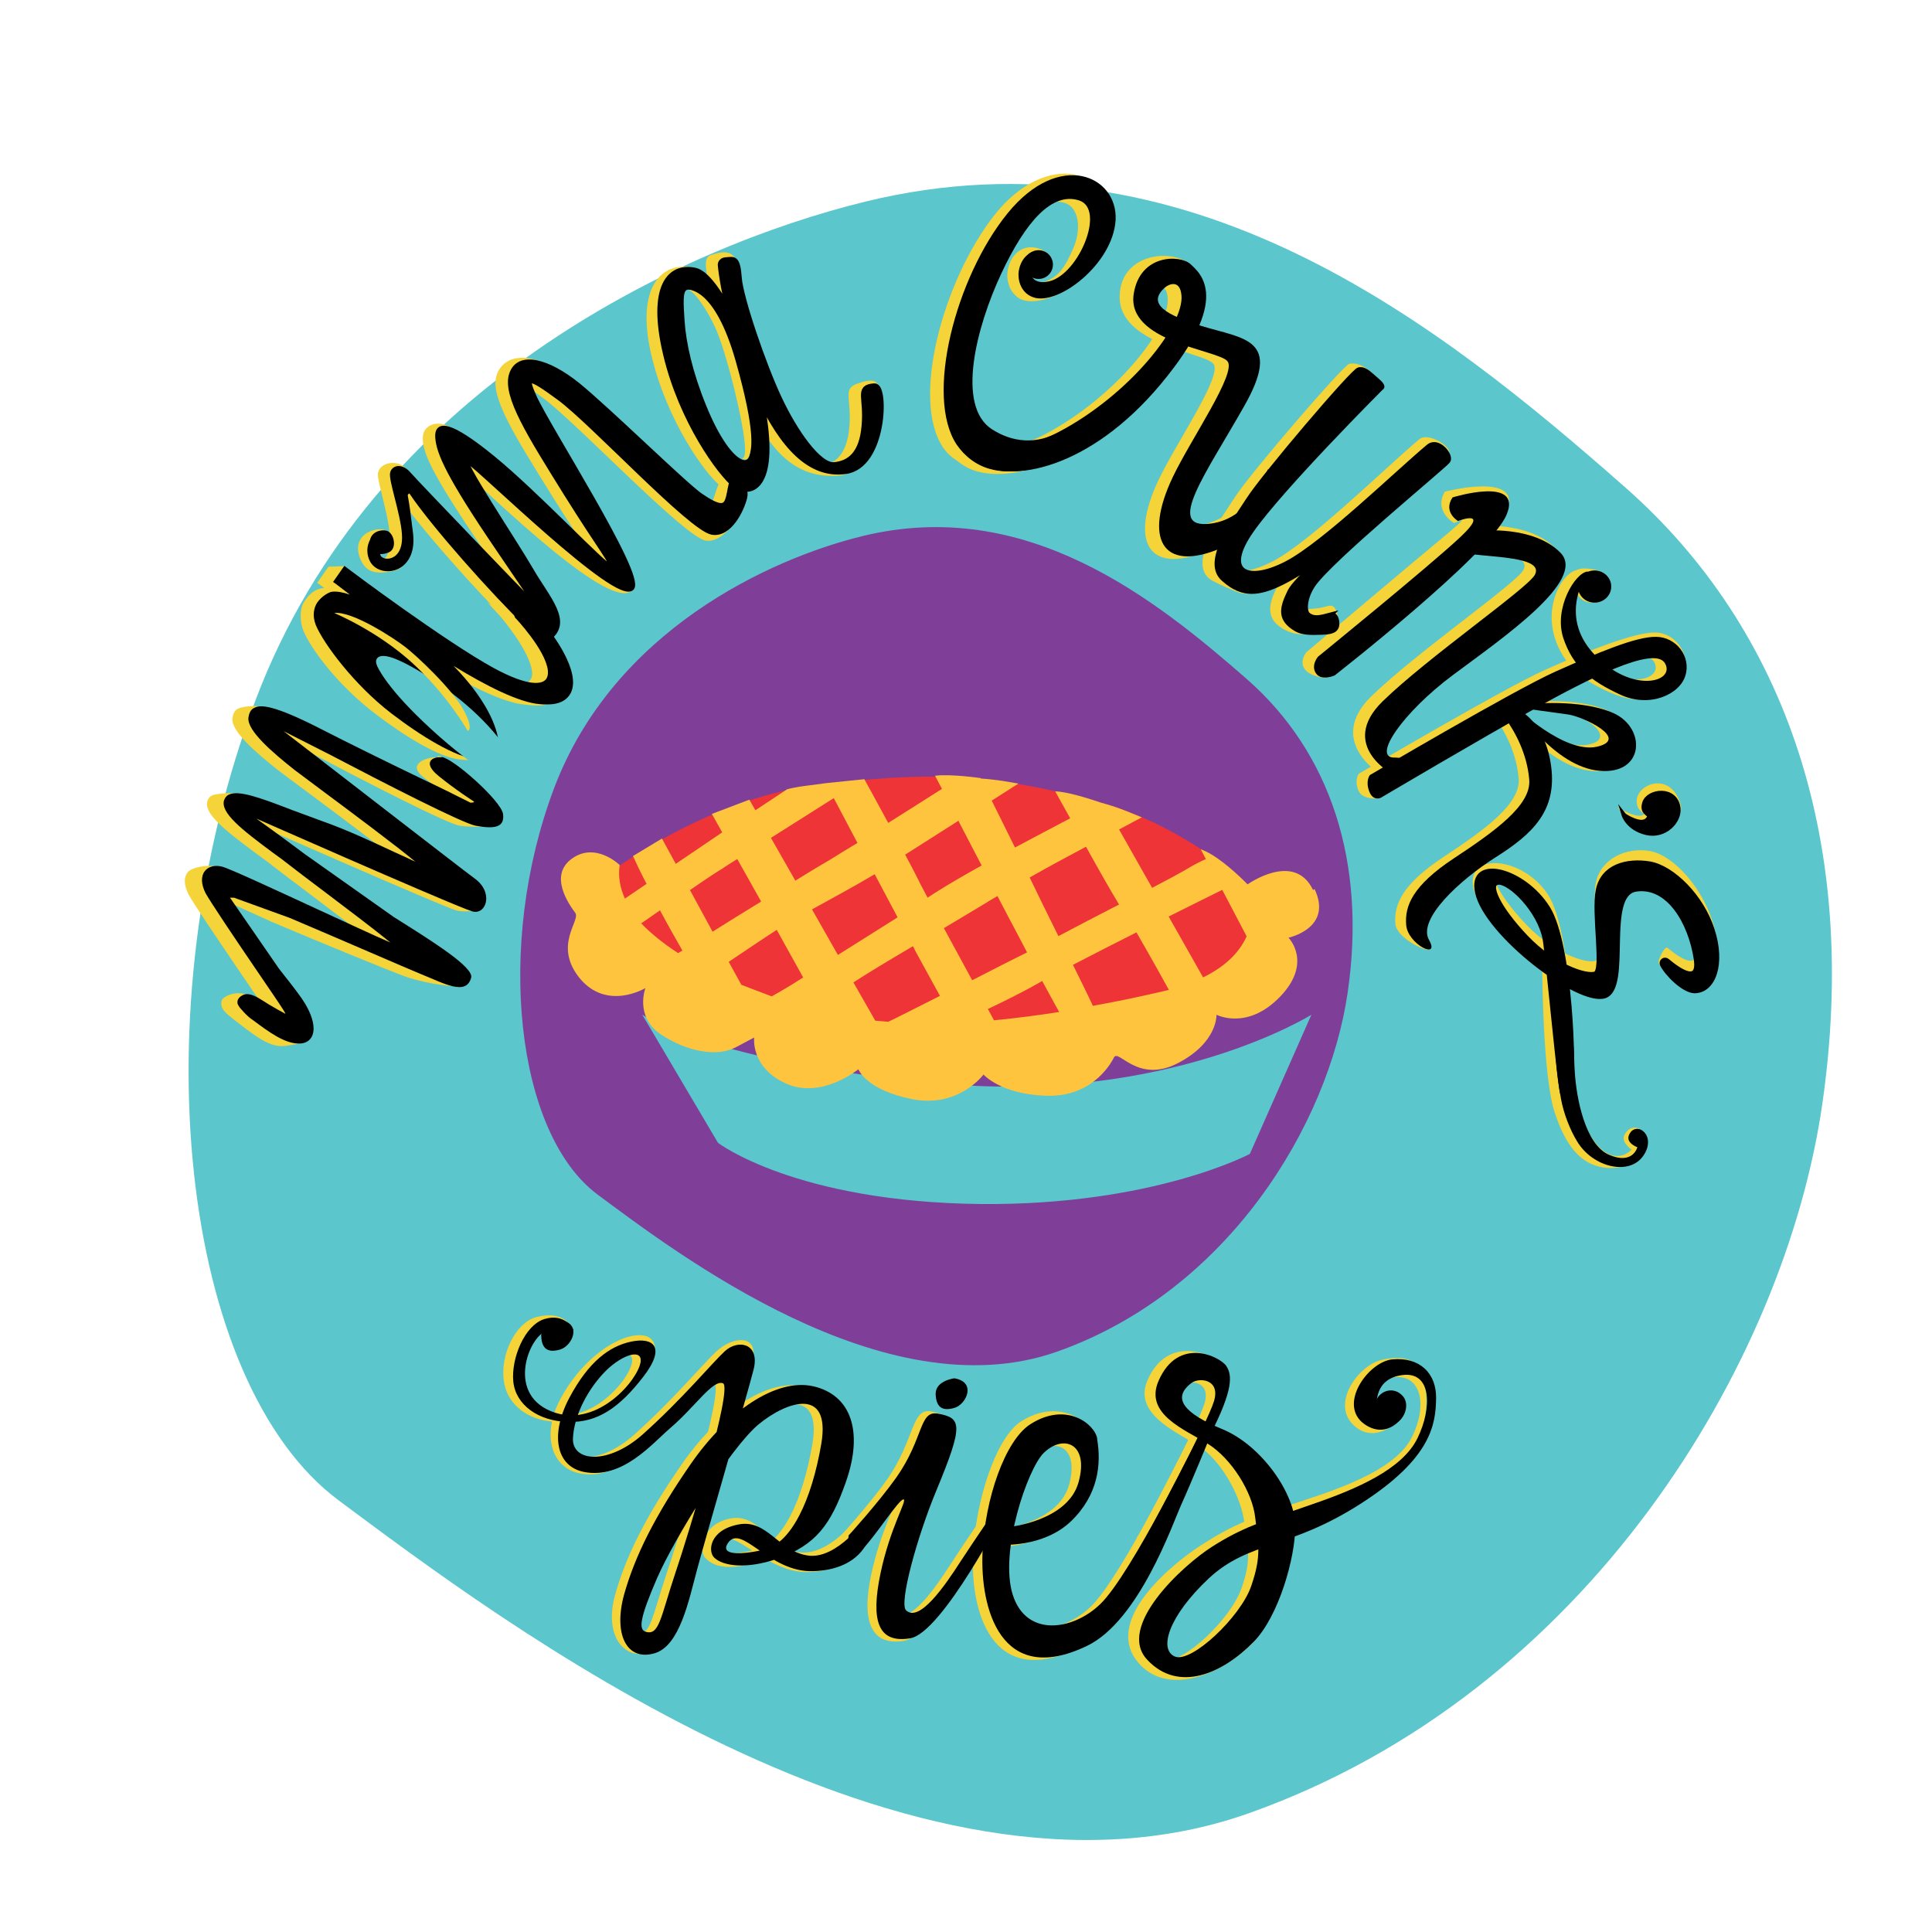 <svg xmlns="http://www.w3.org/2000/svg" viewBox="0 0 840 840">
  <filter id="a" width="2" height="2" x="0" y="0">
    <feOffset result="offOut" in="SourceGraphic" dx="20" dy="20"/>
    <feColorMatrix result="matrixOut" in="offOut" values="0.2 0 0 0 0 0 0.2 0 0 0 0 0 0.2 0 0 0 0 0 1 0"/>
    <feGaussianBlur result="blurOut" in="matrixOut" stdDeviation="15"/>
    <feBlend in="SourceGraphic" in2="blurOut"/>
  </filter>
  <path fill="#5bc6cc" d="M356.3 67.65c-80 19.5-214.24 81.63-265.24 216.87-51 135.25-32.36 296.86 36.24 347.86 68.64 51 248.63 188.12 395.62 136 147-52.13 233-195.37 249.37-308.24 16.3-112.87-15.4-206.24-85.4-268C605.5 120.4 496 33.54 356.3 67.64z" class="st13" filter="url(#a)"/>
  <path fill="#7f3f98" stroke="#7f3f98" stroke-width="5.81" stroke-miterlimit="10" d="M375.68 235.9c-39.87 9.75-106.75 40.62-132.12 108-25.38 67.37-16.13 147.86 18.12 173.24 34.25 25.37 123.87 93.74 197.12 67.74s116-97.37 124.25-153.62c8.25-56.24-7.63-102.74-42.5-133.5-40.63-35.6-95.25-78.86-164.87-61.86z" class="st15"/>
  <path fill="#f4d438" d="M228.8 271.52c-5.12-5.5-8.74-7.62-10.87-6.25l-5.87-3.25 5.5 6c.12.13 12.75 14.88 13.75 23.88.2 1.5 0 3.5-1.6 4.5-1.6 1.12-6.8 2.62-21.8-5.5-20.9-11.38-57.9-44.38-58.4-44.75l-6.7.25-4.9 7 1.4 1c.5.37 2.6 2 5.9 4.5-3-1-2.1-3.38-4.2-3.25-1.3.12-5.3.25-9 6.37-1.6 2.63-1.8 7.88-.1 12.25 3.4 8.13 15.1 23.75 31.3 36.12 13.4 10.2 27.6 18.7 36.4 19.8 6.7.8 12.8-.2 14.8-1.7 1.6-1.3-4.5-2.3-4.6-4.8-.3-7.7-6-20.2-19.6-34 14.3 8.7 28.4 15.6 37.4 16.6 8.9 1.1 9.4 0 11.2-.3 3.7-.5 6.1-2.4 7.5-5.2 4.7-9-13.5-25.9-17-29.6z" class="st18"/>
  <path fill="#f4d438" d="M314.93 210.4c1.75 1.5 8.38 6.75 7.88 9-1.2 5.5-8.5 17-16.1 15.62-9.3-1.75-56-51.12-70.3-61.75-14.3-10.62-14.5-9-11-1 5.9 13.38 54.7 79 49.5 84.38-10.5 11-73.2-53.25-78.2-55.88-4.7-2.5 19.6 33.63 27.6 47.38 6.8 11.87 17.5 22.62 7.2 29.75-2.6 1.75-6.3-3.25-9.3-6.25-13.8-13.25-40.5-43.13-50.1-57.5-.7-1.13 1.8 3.12 2 4.5.9 4.87 1.4 4.25 2.7 13.87 1.3 10.25-.1 14.63-6.5 15.88-7 1.37-11.2.37-13.6-5.25-5-12 9.3-14.75 11.5-12.13 1.9 2.38-7 6.38-5.1 9.88 1.9 3.5 7.1 4.12 6.3-8.63-.6-8.87-5.6-23.75-5.1-26.5.9-5.12 8.9-5.87 11.9-2.25 3 3.63 45.2 55.38 48.6 58.75 3.4 3.38 7.4 9.13-14.4-22.87s-26.6-42.13-26.6-48.75c-.1-5.63 5.6-8 11.1-5.38 3.9 1.75 5.3 8 13.2 14.38 19.1 15.62 49.1 47.62 50.6 46.75 1.5-.88-3.6-6.63-19.2-31.63-15.5-25-26.6-42.25-23.6-51.62 3.1-9.5 15.6-10.62 28.6-.25 12.9 10.37 46.2 47.62 53.5 52.62 8.4 5.75 10.7 5.25 11.9 2.13 1.5-3.88 2.7-10.88 6-8.25l-.4 1z" class="st18"/>
  <path fill="#f4d438" d="M372.8 166.77c-6.62 2.25-2.5 6.38-3.5 18.75-1 12.38-6.5 16.63-13.37 17.25-6.88.63-17.5-14.75-24.25-29.25-6.75-14.37-10.62-48.74-11.25-57.62-.62-8.87-8.37-5.87-11.37-5-2.75.75-2.13 5.13-2.13 5.13s.75 8.62 4.25 22c-5.37-10.88-5.5-20.75-9.75-21.63-13.87-3-25.12 8.63-18.25 37.88 6.88 29.24 23.75 52 29.75 56.74 6 4.75 16.75 2.13 12.63-27.25-.5-3.87-1.25-7.75-2.25-11.75 10.4 22.5 21.7 37 42.5 34.63 10.8-1.25 15.9-27.25 16.2-37.63 0-5.74-7.4-2.87-9.1-2.25z" class="st18"/>
  <path d="M235.68 271.27c-5.12-5.5-8.75-7.62-10.87-6.25l-1.7 1.13.8 2.37c.2.13 13.3 14 14.3 23 .1 1.5 0 3.5-1.6 4.5-1.6 1.13-6.8 2.62-21.8-5.5-20.9-11.37-63.2-43-63.6-43.37l-1.5-1.13-4.9 7 1.4 1 5.9 4.5c-3-1-5.6-1.5-7.7-1.25-1.3.13-4.6 1.88-6.6 4.88-1.2 2-2.2 5.25-.5 9.62 3.4 8.13 16.7 26 32.8 38.37 13.4 10.25 27.6 18.75 36.4 19.88 2.4.25 5.9.25 8-1.38 1.6-1.25 2.4-2.5 2.3-5.12-.3-7.63-6-20.13-19.6-34 14.3 8.75 28.4 15.87 37.4 16.62 2.1.25 4.1.13 5.8 0 3.8-.5 6.3-2.12 7.7-4.75 4.8-9.2-8.2-26.4-11.7-30.2z"/>
  <path stroke="#000" stroke-width="1.94" stroke-miterlimit="10" d="M321.8 210.15c1.76 1.5 2.63 3.75 2.13 6-1.25 5.5-6.75 16.75-14.37 15.37-9.38-1.75-52-47.75-66.38-58.37-14.37-10.62-14.5-9-11-1 5.88 13.37 47.38 77.62 42.63 83.5-6 7.37-66.3-52.25-71.3-55-4.7-2.5 19.6 33.62 27.6 47.37 6.8 11.88 17.5 22.63 7.1 29.75-2.6 1.75-6.3-3.25-9.3-6.25-13.8-13.25-40.5-43.12-50.1-57.5-.7-1.12-2.6.13-2.5 1.5.9 4.88 1.1 6.75 2.3 16.38 2.1 17.12-13.9 18.75-17.1 11.25-3.3-7.5 4.3-13.38 4.7-10.38.4 3-3.4 6-1.5 9.38 1.9 3.37 12 2.75 11-10.13-.6-8.87-6-23.87-5.1-26.5.9-2.62 4.4-2.75 7.3.75 3 3.5 49.9 52.25 53.3 55.63 3.4 3.37 7.4 9.12-14.4-22.88s-26.1-42.12-26.6-48.75c-.5-6.62 5.2-6.62 24.3 9 19.1 15.63 49.1 47.63 50.6 46.75 1.7-.87-3.6-6.62-19.2-31.62-15.5-25-26.6-42.25-23.6-51.62 3.1-9.5 16-5.88 28.9 4.5 12.8 10.37 46 42.87 53.2 48 8.3 5.74 10.7 5.24 11.8 2.12 1.5-3.88 1.1-11 4.4-8.25l1.7 1z" class="st19"/>
  <path stroke="#000" stroke-width="2.9" stroke-miterlimit="10" d="M379.93 168.15c-7 .5-2.75 4.62-3.88 17-1 12.37-6.5 16.62-13.37 17.25-6.88.62-17.5-14.75-24.25-29.25-6.75-14.37-16.75-43.5-17.37-52.37-.63-8.88-2.25-7.63-5.13-7.5-2.87.12-2.37 2.25-2.37 2.25s.75 8.62 4.25 22c-5.3-10.88-11.2-18.63-15.5-19.63-10.8-2.5-19.5 6.63-12.6 35.88 6.9 29.24 23.8 52 29.8 56.74 6 4.75 16.8 2.13 12.7-27.25-.5-3.87-1.2-7.75-2.2-11.75 10.4 22.5 22.5 35.25 37.5 33.13 16.8-2.13 17.5-36.88 12.7-36.5z" class="st20"/>
  <path fill="#5bc6cc" d="M143.94 269.52c1.25 2.63 6.5 12.5 27.12 30.75 20.75 18.12 29.25 20.87 33 18.62 2.75-1.8-1.12-12.5-14.12-25.7-13-13.3-31-24.1-38.5-26.9-7.63-2.9-8.75.6-7.5 3.1z" class="st13" filter="url(#a)"/>
  <path fill="#f4d438" d="M190.3 329.27c-3.74-.38-13.74 2.5-6.5 8.37 7.5 6.13 15.4 11.13 15.4 11.13.24.37-.4.5-1.5.5-5.5-2.75-13.4-6.63-22.26-10.88-14.74-7.2-31.64-15.4-42.14-20.8-13.24-6.8-16.6-9.9-20.86-10.5-2.5-.4-7.88.3-8.88 1-1.5.7-2.25 2.2-2.5 4.3-.62 5.6 10.5 15.1 20.13 22.7 1.6 1.2 6.1 4.6 11.8 8.8 12.1 9 32.9 24.5 40.6 31-2.5-1.1-5.8-2.6-9.2-4.1-8.6-4-20.6-9.6-31.5-13.5-4.5-1.6-8.9-3.3-13-4.8-9.1-3.5-12.8-6.8-17.9-7.5-2.5-.4-8.3.2-9.7.8-1.1.5-1.8 1.4-2.1 2.5-1.7 5.4 7.6 12.7 20.8 22.5 2.7 2 5.4 3.9 7.5 5.6 3 2.3 8.4 6.5 14.6 11.1 9.5 7.2 22.8 17.2 29.3 22.6-7-3-20.3-9.1-32.3-14.6-19.5-9-33.8-18-36.9-18.8-3.3-.8-10.1.5-11.6 2.6-1.8 2.2-1.6 5.7.4 9.6 2.2 4.1 12.5 19.2 21.5 32.5 5.5 8.1 10.4 15.2 12.4 18.3.3.6.7 1.1.8 1.5-1.6-.8-4.9-2.6-7.1-4-1.5-1-.3-3.4-1.6-4.3-3.3-1.9-7.5-.9-9.3.1-1.4.8-2 1.2-2.3 2-.1.6-.3 1.2-.1 2.3.3.9.4 1.4 1.5 2.6 1 1.1 1.6 1.6 4.4 3.8 6.5 4.9 14.4 11.8 21 11.1 2.1-.1 9-1.1 9.9-2.9 2-3.9-4.6-11.2-11.4-20-2.1-2.9-5-6.5-8.3-10.6l-21-31.4h1.7l24 10.9c22.6 9.6 50.6 21 56.8 23.3 7.1 2.82 20.2 5.1 24.5 4.6 2-.3-2.4-1.3-1.7-3.8 1.3-4.5-16.5-15.64-33.6-26.4L125.7 371c-11.6-8.72-21.1-15.5-21.1-15.5s88.4 39 94 40.4c2.9.74 10.9.5 11.5-2.4.6-3-6.4-8.74-10.8-11.9-4.5-3.24-71.9-55.4-83-64l20.7 10.7c23.3 12.3 57.2 29.7 62.8 30.7 3.3.6 11.9.6 13.8.35 3.3-.4-1.4-2-1.9-5.5-.7-5.9-16.3-24.8-21.3-25.2z" class="st18"/>
  <path d="M191.8 329.27c-3.74-.38-8.36 2.25-1.1 8.12 7.5 6.1 15.36 11.1 15.36 11.1.25.3-.37.5-1.5.5-5.5-2.8-13.37-6.7-22.25-10.9-14.7-7.1-31.6-15.4-42.1-20.8-21.4-11-27-11-29.7-9.5-1.5.7-2.2 2.2-2.5 4.3-.6 5.6 10.5 15.1 20.1 22.7l11.9 8.9c12.1 9 32.9 24.5 40.6 31-2.5-1.2-5.7-2.7-9.1-4.2-8.6-4-20.6-9.7-31.5-13.5l-13-4.8c-13.5-5.2-23.2-8.8-27.5-6.7-1.1.5-1.7 1.4-2.1 2.5-1.6 5.4 7.7 12.7 20.9 22.5 2.8 2 5.4 3.9 7.5 5.6 3 2.3 8.4 6.5 14.6 11.1 9.5 7.2 22.8 17.2 29.3 22.6-7-3-20.2-9.2-32.2-14.7-19.5-9-37.8-17.5-41-18.3-3.2-.8-6 0-7.5 2-1.7 2.2-1.6 5.7.4 9.6 2.3 4.1 12.5 19.3 21.5 32.5 5.5 8.1 10.4 15.2 12.4 18.4.3.6.7 1.1.8 1.5-1.6-.8-4.9-2.7-7.1-4-1.5-1-3.1-1.9-4.5-2.8-3.2-1.9-5.6-2.2-7.2-1.2-1.2.7-1.3 1-1.8 1.7-.2.4-.4 1.2-.2 1.9 0 .2.3.7.8 1.5.1.1 3.1 3.9 5.8 5.6 6.5 4.8 14.1 10.7 20.8 10.2 6.8-.5 8.6-9.1-1.2-21.9-2.1-2.9-5-6.5-8.2-10.6L100 390.3h1.75l24.25 8.8c22.65 9.6 50.5 21.76 56.65 24.26 10.5 4.24 20 9.73 22.2 1.74 1.23-4.5-16.5-15.63-33.65-26.4l-38.6-27.3c-11.65-8.72-21.15-15.5-21.15-15.5s75.13 33.15 91.26 39.4l2.8 1c5.9 1.5 9.3-8.27.8-14.4-4.5-3.24-71.7-55.37-83-64l20.7 10.5c23.3 12.24 57.2 29.6 62.8 30.6 8.66 1.64 12.66.5 11.9-5.1-.7-5.6-21.8-24.38-26.7-24.75z"/>
  <path fill="#5bc6cc" stroke="#000" stroke-width="1.94" stroke-miterlimit="10" d="M297.8 125.4c-2 1.38-1.62 6.5-1.12 14.25.63 9.5 3.5 22.5 9.38 36.87 10.62 26.25 21.25 29.75 21.12 18.38-.12-11.38-4.12-29-8.75-44-4.62-15-15.87-28.62-20.62-25.5z" class="st21"/>
  <path fill="#f4d438" d="M572.3 264.52c-3.88.25-6.38 1.25-9-1.25-1.63-1.62-2.13-4.5 1.5-10 7.25-10.87 63.5-54.12 65.12-56.25 1.62-2.25-8.75-9.5-12.88-6-13.25 11-47 44.25-63.37 52.88-17.12 9-28.62 4.25-15.5-14.38 13.13-18.75 56.38-62 56.38-62s4.62-3.12 1.12-6.12-6.62-3.75-9-3.25c-2.5.5-43 47.5-49.75 58s-19.87 27.87-11.25 35.37c1.75 1.5 11.63 5.75 13.5 6.25 7.38 1.63 6.88-1.5 21-10.5 18-11.37 26.38-20.25 26.38-20.25s-28 21.63-31.88 29.38c-3.75 7.62-3.5 13.25 3.38 17.12 6.25 3.5 10.25 1.88 13.25 1.75 5.25-.12 11-3.75 10.37-7.12-1.62-7.63-3.75-4-9.37-3.63zM440.8 111.78s-6.75 10.75 1.5 17.37c8.88 7.25 37.75-7.87 40.25-29.75 2.87-26.25-27.87-34.75-50.5-5.5-22 28.38-36 79.62-22.12 100.5 13.87 20.87 59.5 4.12 71.5-12.63 12-16.74 1.12-8.87-8.76-.62-9.87 8.25-31.74 16.75-47.5 6.62-15.74-10.12-6.74-44.62 4-67.62 10.76-23 22.26-35.62 33.88-31.87 6.12 2 7.25 11.5 3.5 19.87-3.25 7.38-6.62 14.25-16.37 15.13-12.88 1.37-9.38-11.5-9.38-11.5z" class="st18"/>
  <path fill="#f4d438" d="M409.8 177.77s12.88 27.75 44.38 11.13c31.5-16.63 54.74-46.75 53.5-59.5-.63-7-5.5-5-7.5-3.12-7.5 7 1.12 11.75 16.37 16.5 18.5 5.62 35 5.5 18.5 34.62-16.5 29.25-35 54-14.63 51.25 18.38-2.38 38-27.13 38-27.13s-8.37 27.38-34.12 38.13c-25.25 10.5-33.13-4.5-20.63-30.88 7.88-16.62 28.13-45.62 23.88-50.62s-41-8.25-40.75-29.25c.25-17.75 20.37-20.75 29.12-15 5 3.25 13.88 17-17.37 54.25s-65.5 43.12-79.37 34.37c-13.88-8.62-9.38-24.75-9.38-24.75z" class="st18"/>
  <path d="M415.8 176.77s12.88 27.75 44.38 11.13c31.5-16.63 54.74-46.75 53.5-59.5-.63-7-5.5-5-7.5-3.12-7.5 7 1.12 11.75 16.37 16.5 18.5 5.62 35 5.5 18.5 34.62-16.5 29.25-35 54-14.63 51.25 18.38-2.38 24.88-23.75 24.88-23.75s4.75 23.87-20.88 34.62c-25.25 10.5-33.12-4.5-20.62-30.87 7.87-16.63 28.12-45.62 23.87-50.62s-44-8.25-40.75-29.25c2.75-17.5 20.25-17 24.63-13 4.37 4.12 18.25 15-12.88 52.24-31.12 37.25-65.5 43.13-79.37 34.38-14-8.5-9.5-24.63-9.5-24.63z"/>
  <path fill="#f4d438" d="M447.3 113.65c-1.12 1.75-2.5 5.13-2.37 10.5 0 2.13-4 1.38-5.13.63-2.87-1.88-2.12-8.88.38-12.63 4.25-6.5 11.12-4.87 14-2.87 2.87 2-4.88 1.5-6.88 4.37z" class="st18"/>
  <circle cx="451.55" cy="115.03" r="6.25"/>
  <path d="M448.68 109.53s-4.75 1.87-5.75 8.37c-.5 3.13.5 9.38 6.37 11.38 10.75 3.75 34.62-14.5 35.75-33.63 1-19.12-24.37-30.75-47-2.87-22.62 27.87-36 79.62-22.12 100.5 3.37 5 8.5 9 14.5 10.62 19.37 5.37 47.87-10.5 57-23.25 12-16.75 1.12-8.88-8.76-.63-4.37 3.63-11.12 3.88-17.87 7.63-10.37 5.87-20.75 4.62-29.5-1-15.75-10.13-6.75-44.62 4-67.62 10.75-23 22.25-35.63 33.87-31.88 11.63 3.75-.12 32-12.87 35.13-12.75 3-7.62-12.75-7.62-12.75z"/>
  <path fill="#f4d438" d="M628.17 213.77s34-8.87 27 8.25c-7.13 17.13-78.87 72.75-78.87 72.75s-6.88-.5-9.13-4c-2.37-3.5.88-7.25.88-7.25s48.12-40.62 62-52.12c6.37-5.38 6.12-5.63 4.62-5l-2.5 1s-9-5.13-4-13.63z" class="st18"/>
  <path fill="#f4d438" d="M639.04 228.65s24.88-2.63 36.63 9.25c11.75 11.87-27.38 37.37-49 53.5-21.63 16.12-33 29.37-25.38 35.87 6 5.12 6.8 11.75 2.3 10.75-4.6-1-26.9-16.25-7.4-35.25s62.7-48.87 66.1-54.87c5.9-10.63-37.4-6.5-31.5-11.75.7-.63 8.1-7.5 8.1-7.5z" class="st18"/>
  <path stroke="#000" stroke-width="2.15" stroke-miterlimit="10" d="M578.42 267.4c-3.37.87-7.12 2.25-9.87-.25-1.63-1.63-1.38-7.25 2.25-12.75 7.25-10.88 57.12-51.75 58.74-54 1.63-2.25-4.25-9.63-8.37-6.25-13.25 11-45.12 42.12-61.5 50.75-17.12 9-28.62 4.25-15.5-14.38 13.13-18.75 56.37-62 56.37-62s1.5-.25-2-3.24c-3.5-3-5.24-5-7.74-4.5s-41.13 45.87-47.88 56.37-19.5 27.25-10.87 34.62c2.25 2 4.5 3.5 6.87 4.38 6.5 2.5 14.13.37 27.38-8 18-11.38 26.37-20.25 26.37-20.25s-28 21.62-31.87 29.37c-3.75 7.63-4.25 12 2.62 16.13 3.5 2.12 8.38 1.5 11.5 1.5 5.25-.13 6.75-1.5 6.25-4.88-.62-3.5-2.75-2.62-2.75-2.62z" class="st22"/>
  <path fill="#f4d438" d="M685.8 248.02s-1.26 4.13-2.76 10.25c-1.75 6.88-3.37 16.38 5.38 25.63 16.5 17.37 35.37 12 30.75 3.87-4.63-8.12-34.88 7.63-56.88 19.87-22.2 12.25-63.5 39.5-63.5 39.5s-6.7.75-8.3-3.75c-1.7-4.5.3-7 .3-7s62.6-36.9 80.7-45c18.1-8.2 39.1-16.5 48.1-16.4 8.8.1 15.2 9.1 12.7 17.4-2.4 8.2-15.4 15-28.9 10-15-5.5-24.4-13.8-27.8-26.5-3.8-14.5 4.5-27.3 9.8-27.9z" class="st18"/>
  <path fill="#f4d438" d="M659.67 305.52s24.5-3 38.87 3.25c14.38 6.37 13.63 24.5-.75 26.37-23.3 3-43.4-28.37-43.4-28.37s20.7 19.12 35.2 17.12c12.2-1.8 4.5-10.5-8.2-14-6.6-1.8-23.1-2.7-23.1-2.7l1.2-1.8z" class="st18"/>
  <path fill="#f4d438" d="M655.8 308.14s11.37 5.25 13.87 24.5-8 29.25-24 39.38c-16 10.12-34.13 27-29.13 36 1.38 2.37 5.88 4.37 5.13 4.75-2.25 1-14.5-5.13-15-11.13-.63-8.25 2.87-17.12 20.87-29 18-11.87 33.63-23.12 32.75-34.12-.9-11.13-6-20.63-10.5-26.88s6-3.5 6-3.5z" class="st18"/>
  <path fill="#f4d438" d="M680.04 470.5c.5.76 2.75.4 2.88-.24 2.12-10.25.12-65.24-9.63-80.87-10.5-16.9-36-19.4-32.7-3.4 3.8 18 45.8 45.3 57.2 41.6 11.1-3.6-.5-44.3 13.6-46.4 14.1-2.2 23.7 14.2 26.1 30.2 1.6 11-7 5.3-12.5.7-1.1-1-4.4 5.3-3.8 6.7 2 4 10.7 6.4 15.5 6.5 8.4 0 12.5-5.5 8.9-20.9-4.3-18.1-18.3-32.8-28.4-34.4-10.1-1.7-21.1 3.3-23.3 13.6-2.2 10.2 3.6 33-.4 34.2-4 1.2-18-3.3-30-15.9-12-12.6-17.2-23.5-12-23.8 5.1-.3 17.8 12 20.2 24.6 1.7 8.7 7 66.5 8 67.4zm19.13-218.23c0 3.88-2.13 9.75-6.13 9.75-2 0-4.75 0-7-3.25-1.87-2.62-6.37-1.75-6.37-3.75 0-3.87 4.87-7.87 8.87-7.87 3.88 0 10.63 1.25 10.63 5.12z" class="st18"/>
  <path d="M690.54 248.65s-13.75 18.5 2.63 35.87c16.5 17.37 35.37 12 30.75 3.88-4.63-8.13-34.88 7.62-56.88 19.87-22.12 12.25-66.75 38.62-66.75 38.62s-3.4 1.6-5-2.9c-1.7-4.5.3-7 .3-7s62.6-36.9 80.7-45c18.2-8.1 35-15.3 43.8-15.1 8.8.1 15.2 8.6 12.7 16.8-2.4 8.2-15.5 14.3-28.4 8.3-12.9-6-20.5-12.1-24.7-24.6-4.2-12.9 5.1-28.3 10.5-28.9z"/>
  <path d="M664.42 306.14s22.62-2.5 37 3.88c14.37 6.37 13.75 26.87-6 25.12s-36.25-27.62-36.25-27.62 21 20.37 35.25 17.12c14.25-3.37-5.88-13-12.63-14-6.8-.87-18.7-2.62-18.7-2.62l1.2-1.88z"/>
  <path d="M660.54 308.77s11.38 5.25 13.88 24.5-8 29.25-24 39.37c-16 10.13-34.13 27-29.13 36 5.1 9-9.3 1.88-9.9-6.5-.7-8.25 2.8-17.12 20.8-29 18-11.87 33.6-23.12 32.7-34.12-.9-11.13-6-20.63-10.5-26.88s6-3.37 6-3.37z"/>
  <ellipse cx="693.29" cy="255.02" ry="7" rx="7.25"/>
  <path d="M631.54 216.27s30.63-9.5 23.5 7.5c-7.12 17.13-74.74 69.88-74.74 69.88s-5.75 2.62-8.13-.88c-2.37-3.5.88-7.25.88-7.25s48.87-39.75 62-52.12c13.12-12.38-1.13-6.88-1.13-6.88s-6.63-3.87-2.38-10.25z"/>
  <path d="M644.04 230.77s22.63-2.37 34.38 9.5c11.75 11.88-25.13 37.13-46.75 53.25-21.63 16.12-35.37 36-25.38 35.87 10-.2 7.8 10 3.3 9-4.7-1-27.9-14.5-8.4-33.5s62.7-48.9 66.1-54.9c5.8-10.6-37.4-6.5-31.5-11.8.7-.6 8.1-7.5 8.1-7.5z"/>
  <path fill="#f4d438" d="M703.67 351.14s9.37 6 11.5 2.38c1.25-2.13 1.12 2.25-2-1-1.88-1.88-2-5.13-.75-7.25 3.25-6 15.12-8 18.37 5 1.3 5.62-9 9.87-17 8-8.2-1.88-10.2-7.13-10.2-7.13z" class="st18"/>
  <path stroke="#000" stroke-width="1.94" stroke-miterlimit="10" d="M706.17 354.52s7.25 5 10.12 1.87c2.8-3-3-1.9-1.3-7.3s13.5-6.8 14.7 2.2c.7 5.7-5.8 12.7-13.9 10.8-8-1.9-9.8-7.8-9.8-7.8z" class="st19"/>
  <path d="M167.7 230.65c-3.76-.5-7.4 1.87-6.76 5.75.75 4.5 4.25 5.37 8.12 3.75 3.88-1.63 2.25-9-1.37-9.5z"/>
  <path fill="#f4d438" d="M247.43 575.76s-3.5-6.13-14.62-3c-8.6 2.5-15.8 16.5-13.6 28.62 1.8 9.88 11.3 17.13 24.3 16.75 15.3-.5 25.5-6.75 35.7-20 10.1-13.12 4.9-19.25-4.6-17.25s-22.5 11.62-30.9 27.25c-8.4 15.63-4 30.13 8.5 32.5 16.6 3.13 27.3-12.37 35.1-19.25 11.2-9.5 18.7-21.37 23.2-19.75 4.5 1.63-14.5 64.25-21 83.5-6.1 18.25-6.7 26.5-12.7 24.5-3-1-2.4-6 5-23.12 7.4-17.1 32-57 44.3-67.1 12.3-10.1 31.3-16.3 27.1 8.4-4.2 24.6-13.1 43.5-25 46.1-10.3 2.3-19 2.4-15.7-2.8 5.9-9.1 19.9 13.2 39.3 12.4 20.3-.7 21.8-14.4 21.8-14.4l-.8-9.2s-12.5 16.8-25.4 15c-12.9-1.7-17.3-17.1-29.8-14.7-12.7 2.4-13.7 14.2-11.1 17 4.8 5.5 14.3 5.2 27.5.5 16.6-5.8 23.3-14.7 29.8-33.2 7.9-22.2 2.1-38.1-14.2-41.7-16.4-3.6-37.5 11.2-53.1 33.7-15.6 22.5-24.4 40.1-29.1 57-4.7 16.9 3.2 28.6 15.4 25 10.9-3.2 12.8-22.4 16.5-36.1 3.8-13.7 24.7-79 27.8-90.6 3.1-11.6-8.2-11.2-15.7-4.2-5.7 5.3-18.2 20.5-35.5 36-15.2 13.7-31 12.2-30.5 1.8.5-10.3 6.8-21.8 14.3-29.3 7.4-7.4 16-9.7 15.1-3.9-1.1 7.7-18.1 28-36.8 22.2-22.2-7-11.7-33.1-4.2-35.5 7.5-2.4 14.4-2.5 14.4-2.5z" class="st18"/>
  <path fill="#f4d438" d="M364.8 668.63s13-14.25 20.88-25.37c12-17.13 10.62-31.13 19-29.63 10.25 1.88 10.37 6.5-1.63 35.13-8.5 20.37-16.37 49.24-13.25 52.24 5.75 5.5 16.88-10.62 23.63-21.12 6.75-10.37 15.12-22.5 15.12-22.5l4.88-.87s-26.38 54.7-40.38 56.9c-14 2.3-18.62-8-14.37-28.3 4.25-20.3 11.87-32.2 10-32.3-2-.1-13 16.5-18 21.5s-5.88-5.5-5.88-5.5m130.25-1.15s25.62-47.5 28.62-57.37c3-9.88-6.5-10.5-9.75-8-8.62 6.5-3.5 13.12 13.5 20.12 17.13 7.12 31.63 28.24 31.63 42.12 0 13.9-3.75 38.8-14.5 49.8-13.63 14-37.25 23.5-49.88 8.3-15.12-18.3 15-42.8 28-51.1 13.5-8.6 21.25-11.7 43.63-19 19.62-6.4 41.24-14.5 47.74-28 6.63-13.6 4-27.2-8.25-25.7-12.4 1.5-11.5 12.5-11.3 15.2.2 2.6 8.8 7.6 13.1 3.4 4.3-4.2-7.5 12-18.4 2.8-11.2-9.4 1.3-26.7 11.6-29 6.4-1.5 12-1.1 15.2 2.3 2.8 3 4.2 10.4 4.2 15.5-.3 11.1-1.8 25.9-32.6 45.6-30.9 19.9-48.7 16.1-66.2 32.5s-21.9 30.9-14.8 34c7.2 3 28.6-17.2 33.2-30.6 4.4-12.6 2.7-16.2 1.6-26.2-.2-.6-.2-1.4-.3-2-.2-.6-.2-1.2-.3-1.9-1.9-11.3-10.4-25.8-19.7-31.8-10.1-6.3-28.6-14.1-22.1-28.7 8.6-19.5 27.7-11.4 30.2-7.5 2.5 3.9 2.7 12.4-7 31.7-9.8 19.3-19.3 44.3-23.8 52.7-3.6 6.9-4-8.7-4-8.7z" class="st18"/>
  <path fill="#f4d438" d="M474.55 623.76c-1-6.25-14.75-15.88-30.62-5.75-10.88 7-19.88 34.5-20.88 58.2-1 23.6 7.63 58.6 45.38 40.5 22.74-10.9 37.37-53.3 41.12-61.6 3.75-8.2 12.62-29.8 12.62-29.8l-4.5-1.2s-29.87 61.5-43.5 74.5c-11.87 11.4-32.12 14.5-38-4.2-5.87-18.7 6.5-54.8 13.5-61.6 8.5-8.3 19.88-4.2 15.13 12.8-4.75 16.9-30.25 19.4-30.25 19.4l-3.62 7.6s18.37 1.4 30.5-10.1c12.12-11.6 14.74-27.7 13.12-38.3z" class="st18"/>
  <path d="M248.8 577.38s-3.5-6.5-12.12-3.87c-8.62 2.67-14.5 17.2-13.5 27.2s10.75 17.2 23.75 17.5c13 .5 22.63-6.5 32.75-19.6 10.13-13.1 4.25-17.3-5.25-15.3s-18.5 8.7-26.87 24.4c-8.38 15.8-6 29.9 6.5 32.3 16.62 3.1 29.25-12.1 37.12-18.9 11.13-9.5 18.63-21.3 23.13-19.7 4.5 1.7-14.5 64.3-21 83.5-6.1 18.3-6.7 26.5-12.7 24.5-3-1-2.4-6 5-23.1s32-57 44.3-67.1c12.3-10.1 31.3-16.3 27.2 8.4-4.2 24.7-13.1 43.5-25 46.2-10.3 2.3-19 2.4-15.7-2.8 5.9-9.1 17.9 12.9 37.3 12.1 20.4-.7 23.9-14 23.9-14l-.8-9.2s-12.8 18.3-25.6 16.4c-12.9-1.9-17.6-15.9-30.1-13.5-12.7 2.4-13.4 11.7-10.6 14.4 3.9 3.8 14.2 5.1 27.5.5 16.6-5.9 23.2-14.7 29.7-33.2 7.9-22.3 2.2-38.1-14.2-41.8-16.3-3.6-37.5 11.2-53.1 33.7-15.6 22.5-24.4 40.2-29.1 57-4.6 16.9 1 29 13.3 25.4 10.9-3.2 14.8-22.7 18.5-36.5 3.7-13.8 21.5-75 24.5-86.7 3-11.6-6.7-13.5-12.5-8.1-5.7 5.3-18.2 20.5-35.5 36-15.2 13.6-31 12.1-30.5 1.8.5-10.3 6.8-21.8 14.3-29.3 7.4-7.3 16-9.7 15.1-3.8-1.1 7.6-18.1 28-36.9 22.1-22.2-7-11.7-33.2-4.2-35.5 7.9-2.8 12-.5 12-.5z"/>
  <path d="M368.93 667.63s13-14.25 20.87-25.37c12-17.13 9.75-29.13 18-27.63 10.25 1.88 11.25 4.63-.62 33.25-8.5 20.38-16.38 49.25-13.25 52.25 5.75 5.5 16.87-10.62 23.62-21.12 6.75-10.3 15.13-22.5 15.13-22.5l4.87-.8s-27.87 54.4-41.87 56.6c-14 2.3-17.13-7.7-12.88-28.1 4.25-20.3 11.88-32.2 10-32.3-2-.1-12.87 17-18 21.8-1.25 1.3-3.75 3.8-4.5 3.7-2.37-.7-1.37-9.5-1.37-9.5m130.24-1.25s25.63-47.5 28.63-57.37c3-9.75-6.5-10.5-9.75-8-8.63 6.5-3.5 13.12 13.5 20.12 17.12 7.12 31.62 28.24 31.62 42.12 0 13.9-7.25 39.2-18 50.2-13.62 14-32.87 22.4-46.37 7.9-13.5-14.3 15.12-40.8 28.12-49.1 13.5-8.6 21.25-10.7 43.63-18.5 19.5-6.7 39.12-15.2 45.74-28.7 6.6-13.6 6-29-6.4-27.5s-11.5 12.5-11.3 15.2c.2 2.6 6.1 6.6 10.5 2.3 4.3-4.2-3.9 12.2-15.8 3.9-11.9-8.4 1.6-27.2 12.1-28.2 11.8-1.1 19.2 6 19 17-.2 11-1.8 25.9-32.7 45.7-30.9 19.9-48.6 16.2-66.1 32.5-17.5 16.4-21.9 30.9-14.8 34 7.2 3 28.6-17.2 33.2-30.6 4.6-13.3 3.1-18 1.8-29.5-1.2-11.6-10.6-26.1-20.5-32.3-10.1-6.3-28-13-21.5-27.6 8.6-19.5 26.8-10.3 29.4-6.3 2.6 4 3 10.2-6.8 29.5-9.7 19.3-19.2 44.3-23.7 52.7-3.5 6.8-3.9-8.8-3.9-8.8z"/>
  <path d="M477.05 625.5c-1-6.24-13.37-16.37-29.12-6.24-10.88 7-19.75 32.25-20.75 55.87-1 23.62 7.62 58.62 45.37 40.5 22.75-10.88 37.37-53.37 41.12-61.62 3.75-8.2 12.63-29.8 12.63-29.8l-4.5-1.2s-29.88 61.5-43.5 74.5c-11.87 11.4-32.12 14.5-38-4.2-5.87-18.7 6.5-54.8 13.5-61.6 8.5-8.3 19.87-4.2 15.12 12.8-4.74 16.9-30.24 19.4-30.24 19.4l-3.63 7.7s18.38 1.4 30.5-10.1c12.12-11.6 13.25-25.1 11.5-35.6zm-62.12-26.24s-8.25 1-8.13 6.87c.25 5.88 3 7.5 8.13 6 5.12-1.37 9.87-11.25 0-12.87zm195.1 7.87c-4.36-5.25-12.73-2.25-12.6 6.13.12 5.87 3 7.5 8.1 6 5-1.25 7.64-8.38 4.5-12.13zm-366.6-33.25s-8.25 1-8.12 6.88c.2 5.87 3 7.5 8.2 6 5.2-1.5 9.9-11.25 0-12.88z"/>
  <path fill="#5bc6cc" d="M259.3 421.27l32.88 55.62s33.75 25.8 114.5 26.6c74.87.6 116.74-21.8 116.74-21.8l26.75-60.5s-61.87 38.9-161.24 29.9-129.63-29.9-129.63-29.9z" class="st13" filter="url(#a)"/>
  <path fill="#ee3436" d="M261.68 381.9s43.63-34.38 93-40.5c49.37-6.13 75.25-5.38 122 7 46.74 12.37 79.37 49 79.37 49s-24 39.1-102.25 51.5c-78.25 12.36-133.5-15.5-147-22.5-13.62-7-33.62-25.13-45.12-44.5z" class="st23"/>
  <path fill="#f4d438" d="M145.3 266.52s18.76 7.75 34.14 21.88c15.37 14.12 23.87 29.37 23.87 29.37s2.9-.38-1.7-9c-5-9.25-20.8-24-25.6-27.62-4.7-3.63-22.7-15.5-30.6-14.63zm153.76-140.5s11.5-1.62 20.75 30.76c9.2 32.37 6.9 39.12 5.8 41.62-1.1 2.5-3.2.75-3.2.75s2.9 2 .7-11.63c-2.2-13.62-8.1-36.37-12.2-45.24-3.2-7-8.7-15.38-11.6-16.25zm371.48 296.5s.25 44.87 5.25 60.62 11.7 22.25 19.6 24.12c7.7 2 16-1.87 16-1.87s5-8.7 2.8-11c-2.2-2.4-1.5-3.7-1.5-3.7s-3.4-1.8-6 2c-2.7 3.7 2.7 7.1 2.7 7.1s-5.1 6-12.4.5c-7.3-5.4-15.5-26-16.5-39s-4.1-34.3-4.1-34.3l-2.1-6-3.9 1.4z" class="st18"/>
  <path stroke="#000" stroke-width="1.94" stroke-miterlimit="10" d="M679.8 476c.5.76 2.74.4 2.87-.24 2.12-10.25.12-65.24-9.63-80.87-10.5-16.9-34.24-22.9-30.74-6.9 3.87 18 44 48.7 55.37 45.1 11.12-3.7-.5-44.3 13.62-46.4 14.1-2.1 23.7 14.3 26.1 30.3 1.6 11-7 5.3-12.5.7-1.2-1-2.9.3-2.2 1.7 2 4 9.2 11.3 14 11.5 8.3 0 12.7-11.7 7.8-26.7-4.6-14.4-17.3-27-27.3-28.7-10-1.6-20.3 1.2-22.4 11.5-2.1 10.2 2.7 35.1-1.3 36.4-4 1.3-18-3.3-30-15.9-12-12.6-17.2-23.5-12-23.8 5.1-.3 17.8 12 20.2 24.6 1.4 8.7 6.6 66.3 7.7 67.3z" class="st19"/>
  <path d="M676.42 459.4s.37 7.6 2.25 18.24c1.12 6.37 4 13.75 7.12 18.75 6.7 11.1 22.6 15 28.7 6.1 6.1-8.9-3.1-15.4-6.1-9.3-1.9 3.7 3.5 5.6 3.5 5.6s-1.9 7.8-12.3 3.3-14.2-24.6-14.9-36c-.3-3.6-.2-7.8-.5-10.8-.9-7.6-7.9 3.9-7.9 3.9zM549.55 664.26s5.87-2.5 8.5-3.5c2.62-1 3.12 3.62 3.12 3.62l-12.25 4.75-6.87-4.87z"/>
  <path fill="#ffc43e" d="M570.92 387.02c-8.12-17.13-28.5-2.5-28.5-2.5l-2-2c-3.75-3.63-12-11.13-18.37-13.25l2.25 4.25c-2 .87-5.13 2.37-9 4.75-2.38 1.37-7.63 4.25-14.38 7.75l-14.37-25.38c6-3.25 9.87-5.25 9.87-5.25s-.87-.4-6.87-2.8-10.88-3.6-10.88-3.6c-4-1.4-14.87-4.9-19.87-4.9 0 0 2.75 4.9 6.5 11.7-6.75 3.5-15.37 8.1-24 12.7-3.62-7.4-7.37-14.8-10.12-20.4 6.87-4.4 11.62-7.4 11.62-7.4l-7.12-1.2c-2.75-.4-6.13-.8-9.25-1 0-.2-.13-.2-.13-.2s-13.25-1.9-19.75-1c0 0 1.13 2.1 3 5.7-6 3.8-14.62 9.3-23.37 14.8-5.38-10-10.38-19-10.38-19l-16.62 1.7-7.5 1c-6.75.8-9.5 1.7-9.5 1.7l-13.75 9.1-2.62-4.6-16.3 6.2 4.5 8c-4.8 3.2-12.6 8.6-20.2 13.7l-6-11-12.6 7.6c1.2 2.7 3.3 7.1 5.9 12.1l-9.4 6.4c-2.2-4.8-3-9.6-2.3-14.6 0 0-10.4-10.2-20.7-2.8-10.4 7.4-1.1 20.2 1.4 23.6 2.5 3.3-9.8 14.1 2 28.5 11.9 14.3 28.5 4.2 28.5 4.2s-4.7 12.3 6.5 20c11.3 7.6 24.5 10.1 32.7 5.8l8.1-4.3s-1.7 13 13.8 20 31.5-6.2 31.5-6.2 3.2 9 23.4 13 31-10.7 31-10.7 7.4 8.5 26.8 9.2c19.4.9 27.9-12.6 29.9-16.6 2-4 10.2 11.5 27.7 2.5s16.9-21.1 16.9-21.1 13.3 7 27.6-7.8c14.4-14.9 3.7-25.7 3.7-25.7s19.5-4.1 11.3-21.2zm-26.5 8.62v-.62.62zm0-.87v-1c-.12.25 0 .62 0 1zm-57.87-1.5c-9.25 4.75-18.87 9.75-26.37 13.75-4.38-8.75-8.88-18-12.5-25.5 8.12-4.63 16.75-9.25 24.5-13.38 5.24 9.5 10.87 19.38 14.37 25.13zm-100.25 51c-1.87-.13-3.87-.38-5.75-.5l-9.5-16.63c5.5-3.62 14.88-9.25 25.88-15.75.37.7.75 1.3 1 2 4.12 7.6 7.87 14.3 10.75 19.6-12.25 6.2-22 11.1-22.38 11.2zm3.88-45.38c-8.13 5.1-17.38 11-25.88 16.3l-11.25-19.8c8.63-4.8 18.38-10 27.25-15.3 3.38 6.3 6.75 12.8 9.88 18.6zm20.12 4.7l16.88-10.1c2-1.3 4.12-2.5 6.5-3.9 3.12 6.1 6.12 11.6 8.25 15.7 1.62 3 3.12 6 4.62 8.8-6.75 3.3-15.25 7.7-23.87 12.1-4-7.3-8.38-15.4-12.38-22.8zm6.5-46.5c3.13 5.9 6.5 12.6 10 19.2-7.5 4.2-14.25 8.1-18.5 10.8-1.37.8-3.12 2-5 3.2-1.75-3.4-3.25-6-4-7.7-1.25-2.5-3.25-6.4-5.75-11l23.25-14.8zm-54.25-10l10.25 19.4c-4.62 2.8-8.75 5.3-11.75 7.2-3.62 2.1-9 5.3-15.25 9.2l-10.62-18.6c13.25-8.4 27.37-17.3 27.37-17.3zm-48 30.2c1.26-.8 3.38-2.2 6-3.8l10.38 18.5c-7.5 4.6-15 9.2-21.12 13.1L300 387c5.9-4.1 11.7-8 14.7-9.73zm-35.85 24.2c.13 0 3.5-2.4 8.25-5.7 3.75 7 7.5 13.6 9.75 17.5l-1.87 1.1c-6.62-4.3-12-8.7-16.12-13zm43.63 26.7l-5.5-10c6-4 14.5-9.8 20.88-13.9l11.5 20.7c-8.1 5.2-13.7 8.2-13.7 8.2-4.6-1.7-9-3.4-13.1-5zm109.88 15.5l-2.7-5c6.1-2.9 13.8-6.6 22.1-11.3.5-.3 1-.5 1.5-.9 4.4 8.1 7.3 13.4 7.4 13.5-9.4 1.5-18.9 2.7-28.2 3.6zm43-6.3c0-.1-3.7-7.8-8.7-17.9 8.3-4.3 18-9.3 27.6-14.1 6.8 11.7 14.1 25 14.1 25l-4.7 1.1c-9.5 2.2-18.8 4.1-28.2 5.8zm47.9-12.4l-15-26.5c9.1-4.6 17.4-8.6 23.3-11.6l10.6 20.2c-2.7 6.1-8.2 12.6-18.8 17.8z" class="st25"/>
</svg>
